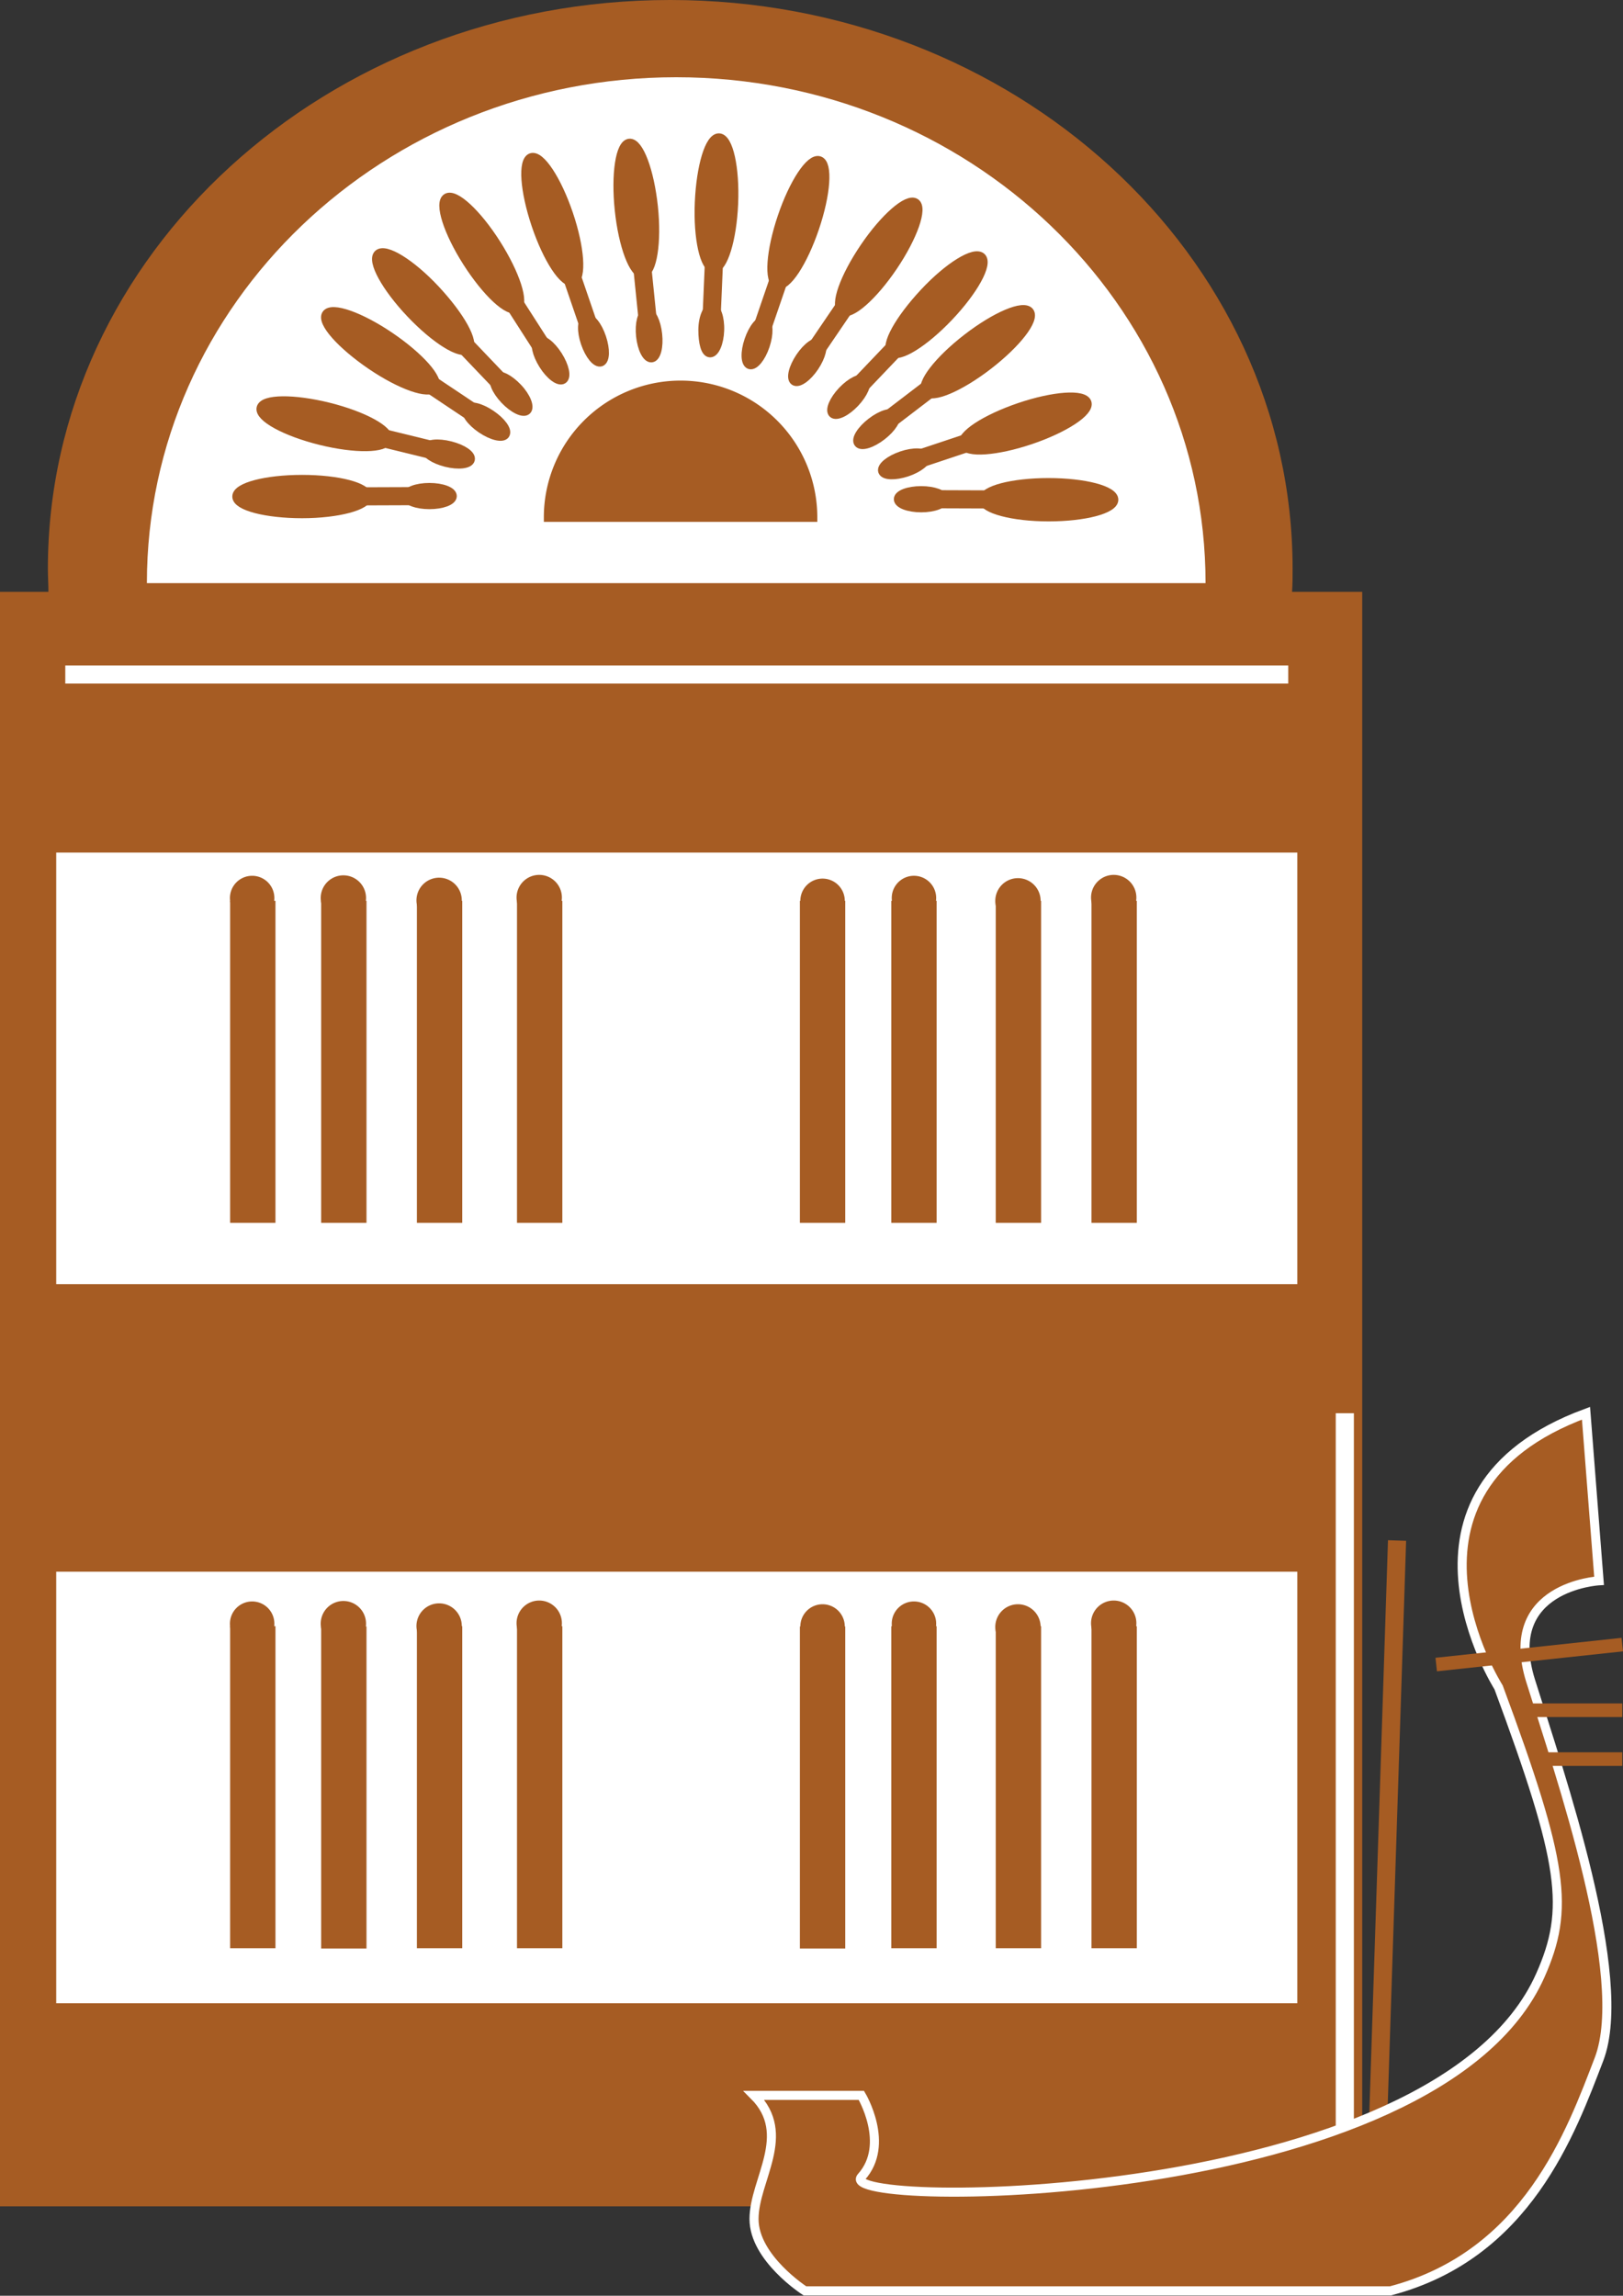 <svg id="Livello_1" data-name="Livello 1" xmlns="http://www.w3.org/2000/svg" xmlns:xlink="http://www.w3.org/1999/xlink" viewBox="0 0 179 253.22"><rect x="0" y="0" width="179" height="253.22" fill="#333333" stroke="none"/><defs><style>.cls-1,.cls-10,.cls-5,.cls-6,.cls-7,.cls-8,.cls-9{fill:none;}.cls-2{clip-path:url(#clip-path);}.cls-3{fill:#A65C23;}.cls-4{fill:#fff;}.cls-5,.cls-9{stroke:#fff;}.cls-10,.cls-5,.cls-6,.cls-7,.cls-8,.cls-9{stroke-miterlimit:10;}.cls-5,.cls-8{stroke-width:2px;}.cls-10,.cls-6,.cls-7,.cls-8{stroke:#A65C23;}.cls-7{stroke-width:5px;}.cls-10{stroke-width:1.5px;}</style><clipPath id="clip-path" transform="translate(-63 -268.08)"><rect class="cls-1" width="595.28" height="841.89"/></clipPath></defs><title>LaPortaDAcquaImg</title><g class="cls-2"><path class="cls-3" d="M213.24,333.36V511.44H63V333.36h5.34c0-.84-.06-1.69-.06-2.54,0-34.65,30.73-62.74,68.64-62.74s68.64,28.09,68.64,62.74c0,.85,0,1.7-.06,2.54Z" transform="translate(-63 -268.08)"/></g><g class="cls-2"><path class="cls-4" d="M196,332.4H79.2c0-30.82,26.14-55.8,58.38-55.8s58.38,25,58.38,55.8" transform="translate(-63 -268.08)"/><line class="cls-5" x1="7.2" y1="74.4" x2="142.08" y2="74.4"/><rect class="cls-4" x="7.2" y="95.04" width="134.88" height="45.6"/><rect class="cls-5" x="7.2" y="95.04" width="134.88" height="45.6"/><rect class="cls-4" x="7.2" y="174.36" width="134.88" height="45.6"/><rect class="cls-5" x="7.2" y="174.36" width="134.88" height="45.6"/></g><g class="cls-2"><path class="cls-3" d="M92.76,367.13a1.95,1.95,0,1,0-2,1.95,1.94,1.94,0,0,0,2-1.95" transform="translate(-63 -268.08)"/><path class="cls-6" d="M92.76,367.13a1.95,1.95,0,1,0-2,1.95A1.94,1.94,0,0,0,92.76,367.13Z" transform="translate(-63 -268.08)"/><path class="cls-3" d="M187.83,367.13a2,2,0,1,0-2,1.95,2,2,0,0,0,2-1.95" transform="translate(-63 -268.08)"/><path class="cls-6" d="M187.83,367.13a2,2,0,1,0-2,1.95A2,2,0,0,0,187.83,367.13Z" transform="translate(-63 -268.08)"/><path class="cls-3" d="M177.27,367.49a2,2,0,1,0-2,1.95,1.94,1.94,0,0,0,2-1.95" transform="translate(-63 -268.08)"/><path class="cls-6" d="M177.27,367.49a2,2,0,1,0-2,1.95A1.94,1.94,0,0,0,177.27,367.49Z" transform="translate(-63 -268.08)"/><path class="cls-3" d="M165.75,367.13a1.95,1.95,0,1,0-1.95,1.95,1.94,1.94,0,0,0,1.95-1.95" transform="translate(-63 -268.08)"/><path class="cls-6" d="M165.75,367.13a1.95,1.95,0,1,0-1.95,1.95A1.94,1.94,0,0,0,165.75,367.13Z" transform="translate(-63 -268.08)"/><path class="cls-3" d="M155.67,367.44a1.95,1.95,0,1,0-1.95,1.95,2,2,0,0,0,1.95-1.95" transform="translate(-63 -268.08)"/><path class="cls-6" d="M155.67,367.44a1.95,1.95,0,1,0-1.95,1.95A2,2,0,0,0,155.67,367.44Z" transform="translate(-63 -268.08)"/><path class="cls-3" d="M124.47,367.13a2,2,0,1,0-2,1.95,2,2,0,0,0,2-1.95" transform="translate(-63 -268.08)"/><path class="cls-6" d="M124.47,367.13a2,2,0,1,0-2,1.95A2,2,0,0,0,124.47,367.13Z" transform="translate(-63 -268.08)"/><path class="cls-3" d="M113.43,367.44a2,2,0,1,0-2,1.95,2,2,0,0,0,2-1.95" transform="translate(-63 -268.08)"/><path class="cls-6" d="M113.43,367.44a2,2,0,1,0-2,1.95A2,2,0,0,0,113.43,367.44Z" transform="translate(-63 -268.08)"/><path class="cls-3" d="M102.87,367.19a2,2,0,1,0-2,1.94,2,2,0,0,0,2-1.94" transform="translate(-63 -268.08)"/><path class="cls-6" d="M102.87,367.19a2,2,0,1,0-2,1.94A2,2,0,0,0,102.87,367.19Z" transform="translate(-63 -268.08)"/><path class="cls-3" d="M92.76,447.17a1.95,1.95,0,1,0-2,1.95,1.94,1.94,0,0,0,2-1.95" transform="translate(-63 -268.08)"/><path class="cls-6" d="M92.76,447.17a1.95,1.95,0,1,0-2,1.95A1.94,1.94,0,0,0,92.76,447.17Z" transform="translate(-63 -268.08)"/><path class="cls-3" d="M187.83,447.17a2,2,0,1,0-2,1.95,2,2,0,0,0,2-1.95" transform="translate(-63 -268.08)"/><path class="cls-6" d="M187.83,447.17a2,2,0,1,0-2,1.95A2,2,0,0,0,187.83,447.17Z" transform="translate(-63 -268.08)"/><path class="cls-3" d="M177.27,447.53a2,2,0,1,0-2,2,1.94,1.94,0,0,0,2-2" transform="translate(-63 -268.08)"/><path class="cls-6" d="M177.27,447.53a2,2,0,1,0-2,2A1.94,1.94,0,0,0,177.27,447.53Z" transform="translate(-63 -268.08)"/><path class="cls-3" d="M165.75,447.17a1.95,1.95,0,1,0-1.95,1.95,1.94,1.94,0,0,0,1.95-1.95" transform="translate(-63 -268.08)"/><path class="cls-6" d="M165.75,447.17a1.95,1.95,0,1,0-1.95,1.95A1.94,1.94,0,0,0,165.75,447.17Z" transform="translate(-63 -268.08)"/><path class="cls-3" d="M155.67,447.48a1.95,1.95,0,1,0-1.95,1.95,2,2,0,0,0,1.95-1.95" transform="translate(-63 -268.08)"/><path class="cls-6" d="M155.67,447.48a1.95,1.95,0,1,0-1.95,1.95A2,2,0,0,0,155.67,447.48Z" transform="translate(-63 -268.08)"/><path class="cls-3" d="M124.47,447.17a2,2,0,1,0-2,1.95,2,2,0,0,0,2-1.95" transform="translate(-63 -268.08)"/><path class="cls-6" d="M124.47,447.17a2,2,0,1,0-2,1.95A2,2,0,0,0,124.47,447.17Z" transform="translate(-63 -268.08)"/><path class="cls-3" d="M113.43,447.48a2,2,0,1,0-2,1.95,2,2,0,0,0,2-1.95" transform="translate(-63 -268.08)"/><path class="cls-6" d="M113.43,447.48a2,2,0,1,0-2,1.95A2,2,0,0,0,113.43,447.48Z" transform="translate(-63 -268.08)"/><path class="cls-3" d="M102.87,447.23a2,2,0,1,0-2,1.94,2,2,0,0,0,2-1.94" transform="translate(-63 -268.08)"/><path class="cls-6" d="M102.87,447.23a2,2,0,1,0-2,1.94A2,2,0,0,0,102.87,447.23Z" transform="translate(-63 -268.08)"/></g><path class="cls-3" d="M90.88,403v0Z" transform="translate(-63 -268.08)"/><line class="cls-7" x1="27.88" y1="134.88" x2="27.88" y2="99.36"/><path class="cls-3" d="M153.72,483v0Z" transform="translate(-63 -268.08)"/><line class="cls-7" x1="90.72" y1="214.92" x2="90.72" y2="179.4"/><path class="cls-3" d="M122.52,483v0Z" transform="translate(-63 -268.08)"/><line class="cls-7" x1="59.52" y1="214.89" x2="59.52" y2="179.37"/><path class="cls-3" d="M111.48,483v0Z" transform="translate(-63 -268.08)"/><line class="cls-7" x1="48.48" y1="214.89" x2="48.48" y2="179.37"/><path class="cls-3" d="M100.92,483v0Z" transform="translate(-63 -268.08)"/><line class="cls-7" x1="37.92" y1="214.92" x2="37.92" y2="179.4"/><path class="cls-3" d="M90.88,483v0Z" transform="translate(-63 -268.08)"/><line class="cls-7" x1="27.88" y1="214.89" x2="27.88" y2="179.37"/><path class="cls-3" d="M185.88,403v0Z" transform="translate(-63 -268.08)"/><line class="cls-7" x1="122.88" y1="134.88" x2="122.88" y2="99.36"/><path class="cls-3" d="M175.32,403v0Z" transform="translate(-63 -268.08)"/><line class="cls-7" x1="112.32" y1="134.88" x2="112.32" y2="99.36"/><path class="cls-3" d="M163.8,403v0Z" transform="translate(-63 -268.08)"/><line class="cls-7" x1="100.8" y1="134.88" x2="100.8" y2="99.36"/><path class="cls-3" d="M153.72,403v0Z" transform="translate(-63 -268.08)"/><line class="cls-7" x1="90.72" y1="134.88" x2="90.72" y2="99.36"/><path class="cls-3" d="M122.52,403v0Z" transform="translate(-63 -268.08)"/><line class="cls-7" x1="59.52" y1="134.88" x2="59.52" y2="99.36"/><path class="cls-3" d="M111.48,403v0Z" transform="translate(-63 -268.08)"/><line class="cls-7" x1="48.48" y1="134.88" x2="48.48" y2="99.36"/><path class="cls-3" d="M100.92,403v0Z" transform="translate(-63 -268.08)"/><line class="cls-7" x1="37.92" y1="134.88" x2="37.92" y2="99.36"/><path class="cls-3" d="M185.88,483v0Z" transform="translate(-63 -268.08)"/><line class="cls-7" x1="122.88" y1="214.89" x2="122.88" y2="179.37"/><path class="cls-3" d="M175.32,483v0Z" transform="translate(-63 -268.08)"/><line class="cls-7" x1="112.32" y1="214.89" x2="112.32" y2="179.37"/><path class="cls-3" d="M163.8,483v0Z" transform="translate(-63 -268.08)"/><line class="cls-7" x1="100.8" y1="214.89" x2="100.8" y2="179.37"/><g class="cls-2"><path class="cls-3" d="M152.64,325.14H123.48a14.58,14.58,0,0,1,29.16,0" transform="translate(-63 -268.08)"/><path class="cls-6" d="M152.64,325.14H123.48a14.58,14.58,0,0,1,29.16,0Z" transform="translate(-63 -268.08)"/><path class="cls-3" d="M171.44,323.2c0,1,3.22,1.89,7.2,1.89s7.2-.85,7.2-1.89-3.22-1.89-7.2-1.89-7.2.84-7.2,1.89" transform="translate(-63 -268.08)"/><path class="cls-6" d="M171.44,323.2c0,1,3.22,1.89,7.2,1.89s7.2-.85,7.2-1.89-3.22-1.89-7.2-1.89S171.44,322.15,171.44,323.2Z" transform="translate(-63 -268.08)"/><path class="cls-3" d="M162.08,323.14c0,.52,1.13.95,2.52.95s2.52-.43,2.52-.95-1.13-.94-2.52-.94-2.52.42-2.52.94" transform="translate(-63 -268.08)"/><path class="cls-6" d="M162.08,323.14c0,.52,1.13.95,2.52.95s2.52-.43,2.52-.95-1.13-.94-2.52-.94S162.08,322.62,162.08,323.14Z" transform="translate(-63 -268.08)"/><line class="cls-3" x1="115.64" y1="55.11" x2="101.6" y2="55.06"/><line class="cls-8" x1="115.64" y1="55.11" x2="101.6" y2="55.06"/><path class="cls-3" d="M141.74,297.68c1,0,2-3.15,2.17-7.12s-.56-7.23-1.61-7.27-2,3.15-2.17,7.12.57,7.23,1.61,7.27" transform="translate(-63 -268.08)"/><path class="cls-6" d="M141.74,297.68c1,0,2-3.15,2.17-7.12s-.56-7.23-1.61-7.27-2,3.15-2.17,7.12S140.7,297.64,141.74,297.68Z" transform="translate(-63 -268.08)"/><path class="cls-3" d="M141.32,307c.52,0,1-1.09,1.05-2.48S142,302,141.52,302s-1,1.09-1,2.48.32,2.54.84,2.56" transform="translate(-63 -268.08)"/><path class="cls-6" d="M141.32,307c.52,0,1-1.09,1.05-2.48S142,302,141.52,302s-1,1.09-1,2.48S140.8,307,141.32,307Z" transform="translate(-63 -268.08)"/><line class="cls-3" x1="79.02" y1="22.4" x2="78.42" y2="36.43"/><line class="cls-8" x1="79.02" y1="22.4" x2="78.42" y2="36.43"/><path class="cls-3" d="M133.93,298.24c1-.11,1.55-3.41,1.13-7.36s-1.59-7.07-2.63-7-1.54,3.41-1.13,7.36,1.6,7.07,2.63,7" transform="translate(-63 -268.08)"/><path class="cls-6" d="M133.93,298.24c1-.11,1.55-3.41,1.13-7.36s-1.59-7.07-2.63-7-1.54,3.41-1.13,7.36S132.9,298.34,133.93,298.24Z" transform="translate(-63 -268.08)"/><path class="cls-3" d="M134.86,307.55c.52-.06.82-1.22.67-2.6s-.68-2.47-1.2-2.41-.82,1.22-.68,2.6.69,2.47,1.21,2.41" transform="translate(-63 -268.08)"/><path class="cls-6" d="M134.86,307.55c.52-.06.82-1.22.67-2.6s-.68-2.47-1.2-2.41-.82,1.22-.68,2.6S134.34,307.61,134.86,307.55Z" transform="translate(-63 -268.08)"/><line class="cls-3" x1="70.18" y1="22.99" x2="71.6" y2="36.96"/><line class="cls-8" x1="70.18" y1="22.99" x2="71.6" y2="36.96"/><path class="cls-3" d="M148.74,299.45c1,.33,2.82-2.45,4.1-6.22s1.51-7.09.52-7.42-2.83,2.45-4.1,6.21-1.51,7.09-.52,7.43" transform="translate(-63 -268.08)"/><path class="cls-6" d="M148.74,299.45c1,.33,2.82-2.45,4.1-6.22s1.51-7.09.52-7.42-2.83,2.45-4.1,6.21S147.75,299.11,148.74,299.45Z" transform="translate(-63 -268.08)"/><path class="cls-3" d="M145.69,308.3c.49.16,1.26-.77,1.7-2.09s.41-2.52-.09-2.69-1.25.77-1.7,2.09-.41,2.52.09,2.69" transform="translate(-63 -268.08)"/><path class="cls-6" d="M145.69,308.3c.49.16,1.26-.77,1.7-2.09s.41-2.52-.09-2.69-1.25.77-1.7,2.09S145.19,308.13,145.69,308.3Z" transform="translate(-63 -268.08)"/><line class="cls-3" x1="88.05" y1="24.55" x2="83.5" y2="37.83"/><line class="cls-8" x1="88.05" y1="24.55" x2="83.5" y2="37.83"/><path class="cls-3" d="M155.9,302.37c.86.58,3.37-1.62,5.59-4.91s3.32-6.45,2.46-7-3.37,1.62-5.6,4.91-3.32,6.45-2.45,7" transform="translate(-63 -268.08)"/><path class="cls-6" d="M155.9,302.37c.86.58,3.37-1.62,5.59-4.91s3.32-6.45,2.46-7-3.37,1.62-5.6,4.91S155,301.79,155.9,302.37Z" transform="translate(-63 -268.08)"/><path class="cls-3" d="M150.62,310.1c.43.29,1.42-.41,2.19-1.56s1.06-2.33.63-2.62-1.42.41-2.19,1.56-1.06,2.33-.63,2.62" transform="translate(-63 -268.08)"/><path class="cls-6" d="M150.62,310.1c.43.29,1.42-.41,2.19-1.56s1.06-2.33.63-2.62-1.42.41-2.19,1.56S150.19,309.81,150.62,310.1Z" transform="translate(-63 -268.08)"/><line class="cls-3" x1="96.92" y1="28.32" x2="89.03" y2="39.93"/><line class="cls-8" x1="96.92" y1="28.32" x2="89.03" y2="39.93"/><path class="cls-3" d="M161.34,306.92c.76.71,3.59-1.05,6.32-3.93s4.34-5.81,3.58-6.53-3.59,1-6.32,3.93-4.34,5.81-3.58,6.53" transform="translate(-63 -268.08)"/><path class="cls-6" d="M161.34,306.92c.76.71,3.59-1.05,6.32-3.93s4.34-5.81,3.58-6.53-3.59,1-6.32,3.93S160.58,306.2,161.34,306.92Z" transform="translate(-63 -268.08)"/><path class="cls-3" d="M154.86,313.68c.38.35,1.47-.17,2.42-1.18s1.43-2.13,1.05-2.48-1.46.17-2.42,1.18-1.42,2.12-1,2.48" transform="translate(-63 -268.08)"/><path class="cls-6" d="M154.86,313.68c.38.35,1.47-.17,2.42-1.18s1.43-2.13,1.05-2.48-1.46.17-2.42,1.18S154.49,313.32,154.86,313.68Z" transform="translate(-63 -268.08)"/><line class="cls-3" x1="103.29" y1="33.61" x2="93.6" y2="43.77"/><line class="cls-8" x1="103.29" y1="33.61" x2="93.6" y2="43.77"/><path class="cls-3" d="M165.13,311.27c.63.83,3.7-.47,6.85-2.9s5.19-5.06,4.55-5.89-3.7.47-6.85,2.9-5.19,5.07-4.55,5.89" transform="translate(-63 -268.08)"/><path class="cls-6" d="M165.13,311.27c.63.83,3.7-.47,6.85-2.9s5.19-5.06,4.55-5.89-3.7.47-6.85,2.9S164.49,310.45,165.13,311.27Z" transform="translate(-63 -268.08)"/><path class="cls-3" d="M157.68,316.94c.32.42,1.47.06,2.57-.79s1.74-1.87,1.42-2.28-1.47-.06-2.57.79-1.74,1.87-1.42,2.28" transform="translate(-63 -268.08)"/><path class="cls-6" d="M157.68,316.94c.32.42,1.47.06,2.57-.79s1.74-1.87,1.42-2.28-1.47-.06-2.57.79S157.36,316.53,157.68,316.94Z" transform="translate(-63 -268.08)"/><line class="cls-3" x1="107.83" y1="38.8" x2="96.68" y2="47.32"/><line class="cls-8" x1="107.83" y1="38.8" x2="96.68" y2="47.32"/><path class="cls-3" d="M169.24,317.1c.33,1,3.66.76,7.42-.51s6.55-3.11,6.22-4.1-3.66-.76-7.43.52-6.55,3.1-6.21,4.09" transform="translate(-63 -268.08)"/><path class="cls-6" d="M169.24,317.1c.33,1,3.66.76,7.42-.51s6.55-3.11,6.22-4.1-3.66-.76-7.43.52S168.9,316.11,169.24,317.1Z" transform="translate(-63 -268.08)"/><path class="cls-3" d="M160.35,320.05c.17.5,1.38.53,2.69.09s2.25-1.21,2.09-1.7-1.37-.54-2.69-.09-2.25,1.21-2.09,1.7" transform="translate(-63 -268.08)"/><path class="cls-6" d="M160.35,320.05c.17.5,1.38.53,2.69.09s2.25-1.21,2.09-1.7-1.37-.54-2.69-.09S160.19,319.56,160.35,320.05Z" transform="translate(-63 -268.08)"/><line class="cls-3" x1="113.06" y1="46.72" x2="99.74" y2="51.16"/><line class="cls-8" x1="113.06" y1="46.72" x2="99.74" y2="51.16"/><path class="cls-3" d="M103.52,322.85c0,1-3.23,1.89-7.2,1.89s-7.2-.84-7.2-1.89,3.22-1.89,7.2-1.89,7.2.85,7.2,1.89" transform="translate(-63 -268.08)"/><path class="cls-6" d="M103.52,322.85c0,1-3.23,1.89-7.2,1.89s-7.2-.84-7.2-1.89,3.22-1.89,7.2-1.89S103.52,321.81,103.52,322.85Z" transform="translate(-63 -268.08)"/><path class="cls-3" d="M112.88,322.8c0,.52-1.13.94-2.52.94s-2.52-.42-2.52-.94,1.12-.95,2.52-.95,2.52.43,2.52.95" transform="translate(-63 -268.08)"/><path class="cls-6" d="M112.88,322.8c0,.52-1.13.94-2.52.94s-2.52-.42-2.52-.94,1.12-.95,2.52-.95S112.88,322.28,112.88,322.8Z" transform="translate(-63 -268.08)"/><line class="cls-3" x1="33.32" y1="54.77" x2="47.36" y2="54.72"/><line class="cls-8" x1="33.32" y1="54.77" x2="47.36" y2="54.72"/><path class="cls-3" d="M126.22,299.11c-1,.33-2.83-2.45-4.1-6.22s-1.51-7.09-.52-7.42,2.82,2.44,4.1,6.21,1.5,7.09.52,7.43" transform="translate(-63 -268.08)"/><path class="cls-6" d="M126.22,299.11c-1,.33-2.83-2.45-4.1-6.22s-1.51-7.09-.52-7.42,2.82,2.44,4.1,6.21S127.2,298.77,126.22,299.11Z" transform="translate(-63 -268.08)"/><path class="cls-3" d="M129.27,308c-.5.16-1.26-.77-1.71-2.09s-.4-2.52.09-2.69,1.26.77,1.7,2.09.41,2.52-.08,2.69" transform="translate(-63 -268.08)"/><path class="cls-6" d="M129.27,308c-.5.16-1.26-.77-1.71-2.09s-.4-2.52.09-2.69,1.26.77,1.7,2.09S129.76,307.79,129.27,308Z" transform="translate(-63 -268.08)"/><line class="cls-3" x1="60.91" y1="24.21" x2="65.46" y2="37.49"/><line class="cls-8" x1="60.91" y1="24.21" x2="65.46" y2="37.49"/><path class="cls-3" d="M120,302.07c-.88.56-3.32-1.71-5.46-5.06s-3.15-6.53-2.27-7.09,3.33,1.7,5.46,5.06,3.15,6.52,2.27,7.09" transform="translate(-63 -268.08)"/><path class="cls-6" d="M120,302.07c-.88.56-3.32-1.71-5.46-5.06s-3.15-6.53-2.27-7.09,3.33,1.7,5.46,5.06S120.88,301.5,120,302.07Z" transform="translate(-63 -268.08)"/><path class="cls-3" d="M125.08,309.93c-.44.28-1.41-.44-2.15-1.62s-1-2.35-.56-2.63,1.4.44,2.15,1.62,1,2.35.56,2.63" transform="translate(-63 -268.08)"/><path class="cls-6" d="M125.08,309.93c-.44.28-1.41-.44-2.15-1.62s-1-2.35-.56-2.63,1.4.44,2.15,1.62S125.52,309.65,125.08,309.93Z" transform="translate(-63 -268.08)"/><line class="cls-3" x1="53.14" y1="27.91" x2="60.72" y2="39.73"/><line class="cls-8" x1="53.14" y1="27.91" x2="60.72" y2="39.73"/><path class="cls-3" d="M114.62,306.58c-.76.71-3.59-1.05-6.32-3.93s-4.34-5.81-3.58-6.53,3.59,1,6.32,3.93,4.34,5.81,3.58,6.53" transform="translate(-63 -268.08)"/><path class="cls-6" d="M114.62,306.58c-.76.71-3.59-1.05-6.32-3.93s-4.34-5.81-3.58-6.53,3.59,1,6.32,3.93S115.38,305.86,114.62,306.58Z" transform="translate(-63 -268.08)"/><path class="cls-3" d="M121.09,313.34c-.38.35-1.46-.17-2.42-1.18s-1.42-2.13-1-2.48,1.46.17,2.42,1.18,1.42,2.12,1,2.48" transform="translate(-63 -268.08)"/><path class="cls-6" d="M121.09,313.34c-.38.35-1.46-.17-2.42-1.18s-1.42-2.13-1-2.48,1.46.17,2.42,1.18S121.47,313,121.09,313.34Z" transform="translate(-63 -268.08)"/><line class="cls-3" x1="46.67" y1="33.27" x2="56.36" y2="43.42"/><line class="cls-8" x1="46.67" y1="33.27" x2="56.36" y2="43.42"/><path class="cls-3" d="M110.92,310.8c-.58.87-3.73-.23-7-2.46s-5.5-4.72-4.92-5.59,3.73.24,7,2.46,5.5,4.73,4.91,5.59" transform="translate(-63 -268.08)"/><path class="cls-6" d="M110.92,310.8c-.58.87-3.73-.23-7-2.46s-5.5-4.72-4.92-5.59,3.73.24,7,2.46S111.51,309.94,110.92,310.8Z" transform="translate(-63 -268.08)"/><path class="cls-3" d="M118.71,316c-.29.43-1.46.15-2.61-.63s-1.86-1.76-1.56-2.19,1.46-.15,2.61.63,1.86,1.75,1.56,2.19" transform="translate(-63 -268.08)"/><path class="cls-6" d="M118.71,316c-.29.43-1.46.15-2.61-.63s-1.86-1.76-1.56-2.19,1.46-.15,2.61.63S119,315.55,118.71,316Z" transform="translate(-63 -268.08)"/><line class="cls-3" x1="41.95" y1="38.7" x2="53.62" y2="46.5"/><line class="cls-8" x1="41.95" y1="38.7" x2="53.62" y2="46.5"/><path class="cls-3" d="M105.78,316.56c-.26,1-3.59,1.06-7.45.1s-6.78-2.56-6.53-3.58,3.59-1.05,7.45-.09,6.78,2.56,6.53,3.57" transform="translate(-63 -268.08)"/><path class="cls-6" d="M105.78,316.56c-.26,1-3.59,1.06-7.45.1s-6.78-2.56-6.53-3.58,3.59-1.05,7.45-.09S106,315.55,105.78,316.56Z" transform="translate(-63 -268.08)"/><path class="cls-3" d="M114.87,318.77c-.12.51-1.32.65-2.67.31s-2.34-1-2.22-1.53,1.33-.64,2.68-.3,2.34,1,2.21,1.52" transform="translate(-63 -268.08)"/><path class="cls-6" d="M114.87,318.77c-.12.51-1.32.65-2.67.31s-2.34-1-2.22-1.53,1.33-.64,2.68-.3S115,318.26,114.87,318.77Z" transform="translate(-63 -268.08)"/><line class="cls-3" x1="35.79" y1="46.74" x2="49.43" y2="50.08"/><line class="cls-8" x1="35.79" y1="46.74" x2="49.43" y2="50.08"/></g><path class="cls-3" d="M211.32,504.24v0Z" transform="translate(-63 -268.08)"/><line class="cls-5" x1="148.32" y1="155.88" x2="148.32" y2="236.16"/><polyline class="cls-3" points="154.08 169.92 153.13 199.08 151.92 236.16"/><polyline class="cls-8" points="154.08 169.92 153.13 199.08 151.92 236.16"/><g class="cls-2"><path class="cls-3" d="M146.16,499.2H158s3.24,5.4,0,9,63.44,3.5,74.88-22.23c3.26-7.33,2.6-12.33-4.6-31.77,0,0-13.76-21.6,9.64-30.24l1.44,18.48s-10.8.6-7.56,11,11,32.71,7.56,41.76c-3.08,8-7.92,21.6-23,25.56H151.77s-5.61-3.6-5.61-7.92,4.32-9.36,0-13.68" transform="translate(-63 -268.08)"/><path class="cls-9" d="M146.16,499.2H158s3.24,5.4,0,9,63.44,3.5,74.88-22.23c3.26-7.33,2.6-12.33-4.6-31.77,0,0-13.76-21.6,9.64-30.24l1.44,18.48s-10.8.6-7.56,11,11,32.71,7.56,41.76c-3.08,8-7.92,21.6-23,25.56H151.77s-5.61-3.6-5.61-7.92S150.48,503.52,146.16,499.2Z" transform="translate(-63 -268.08)"/><line class="cls-10" x1="158.4" y1="183.6" x2="178.92" y2="181.4"/><line class="cls-10" x1="178.92" y1="188.64" x2="168.66" y2="188.64"/><line class="cls-10" x1="169.18" y1="194.03" x2="178.92" y2="194.03"/></g></svg>